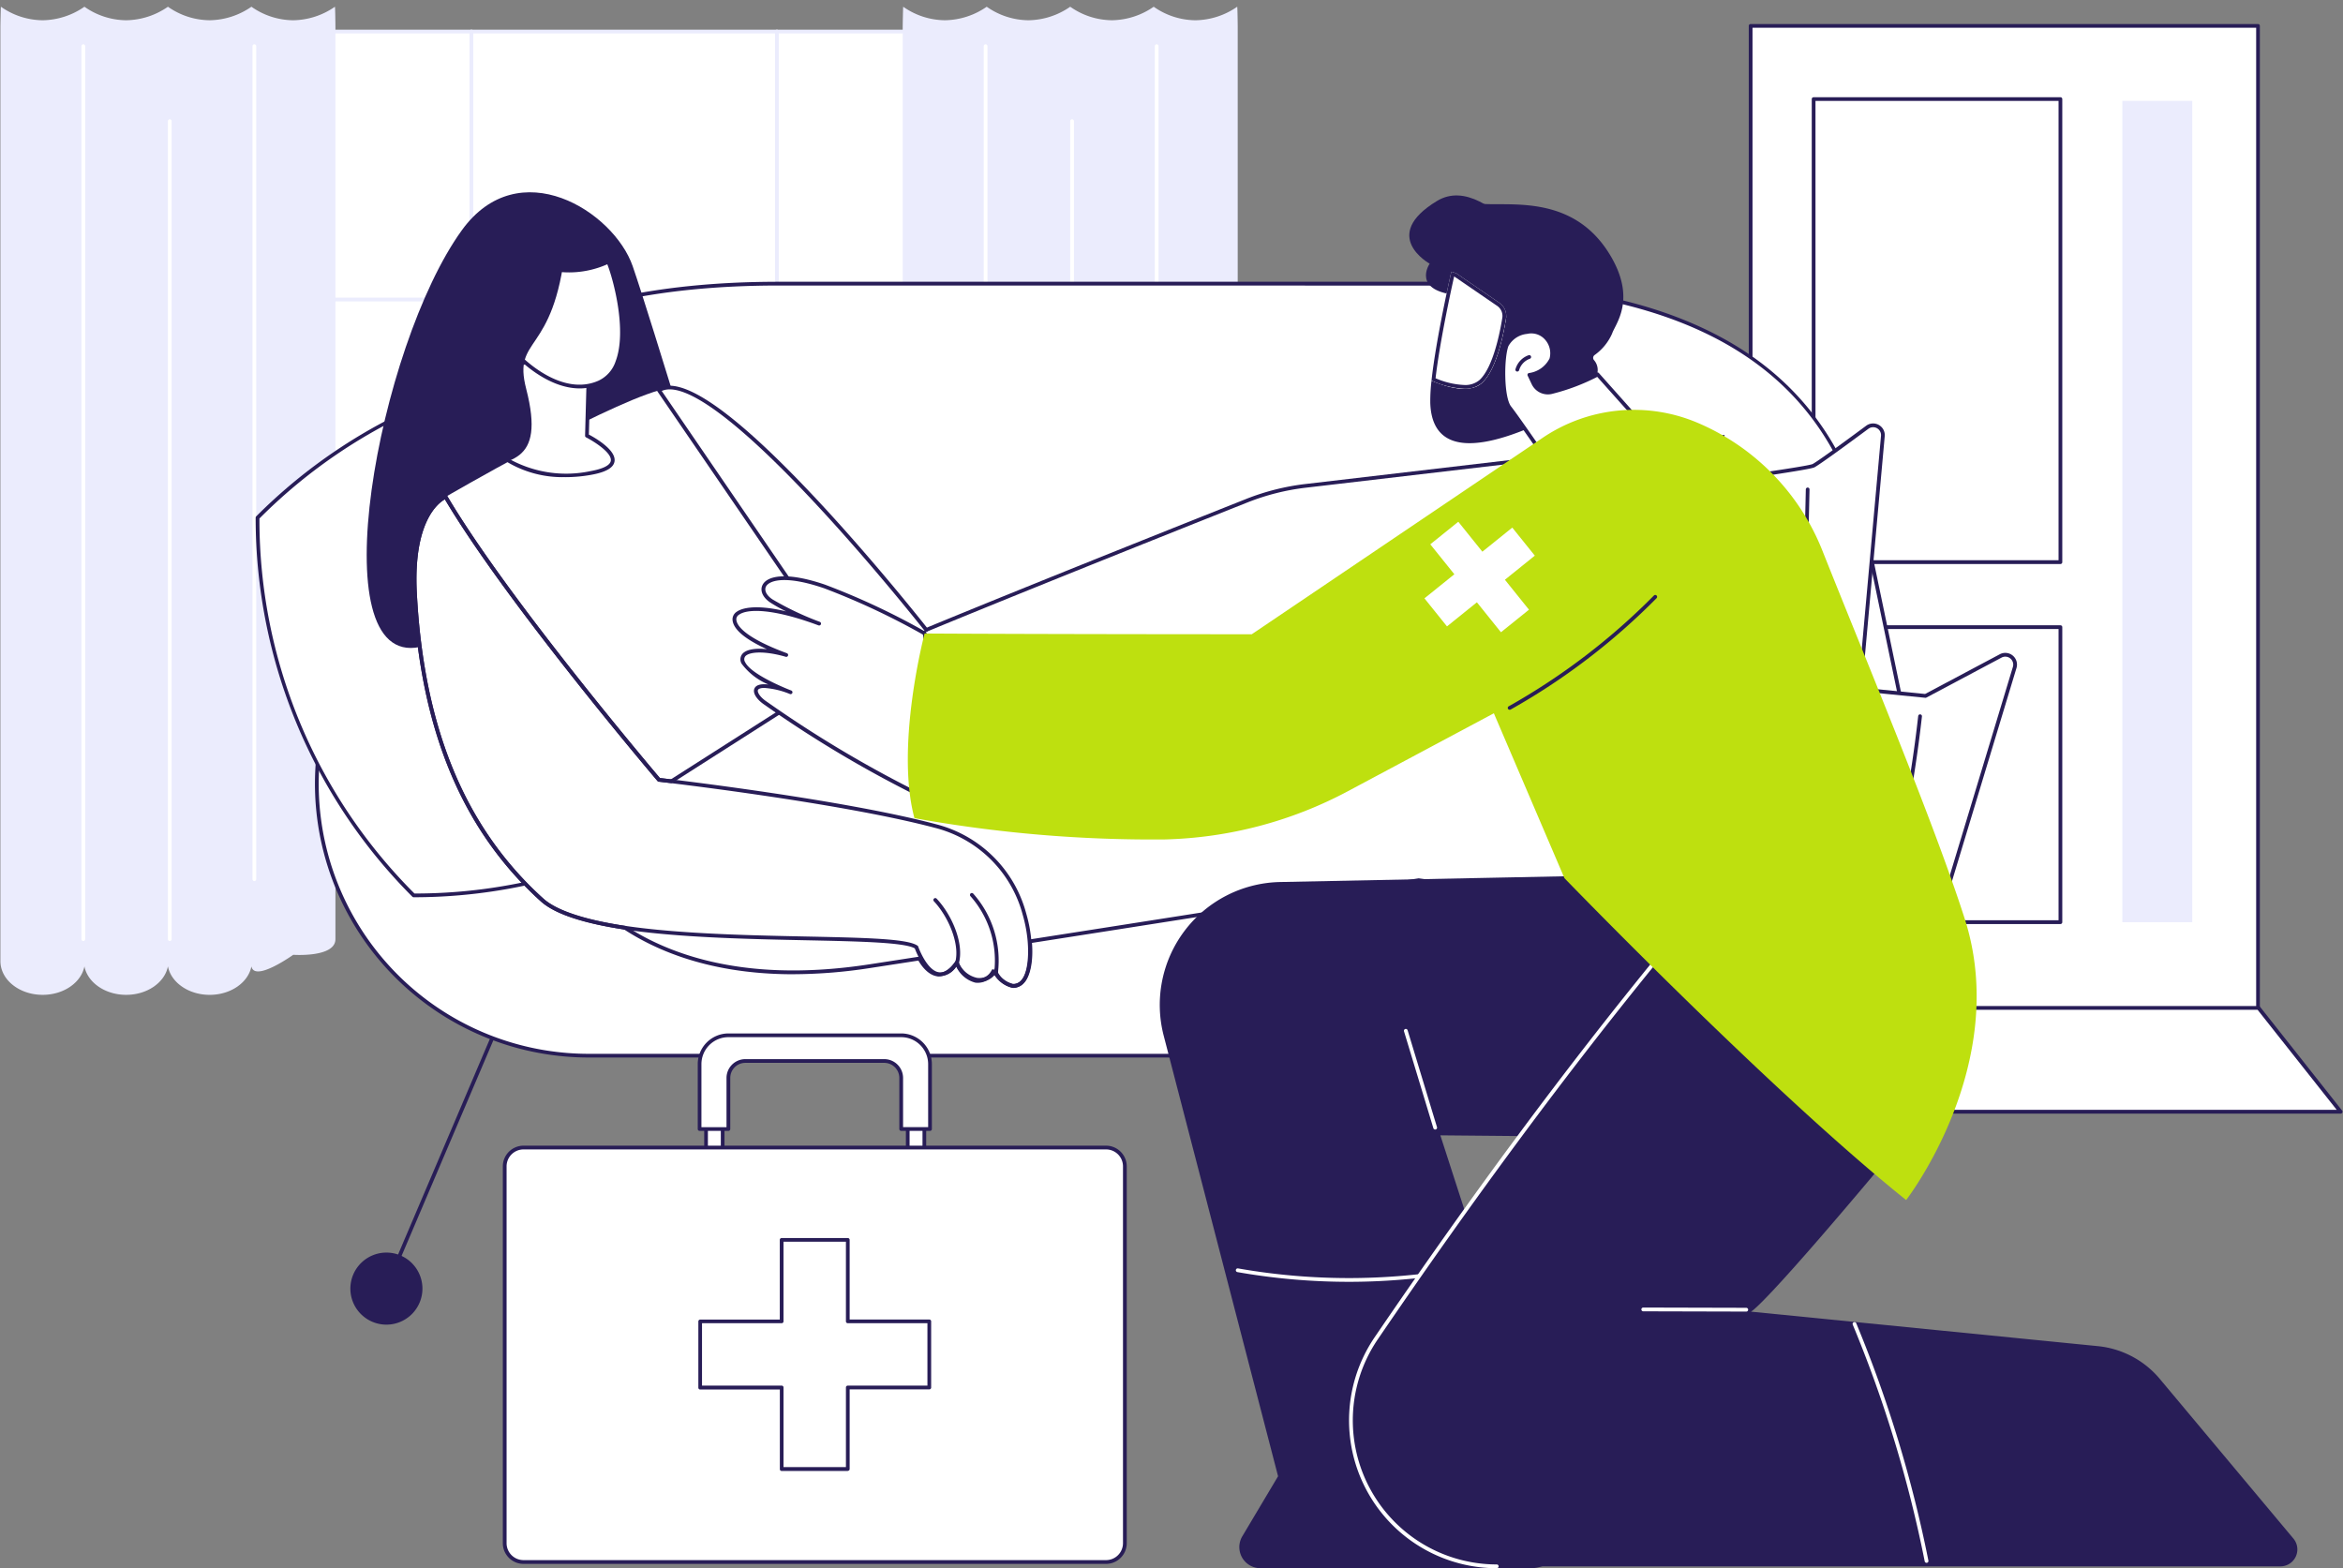 <svg xmlns="http://www.w3.org/2000/svg" xmlns:xlink="http://www.w3.org/1999/xlink" width="254" height="170" viewBox="0 0 254 170">
  <rect x="0" y="0" width="254" height="170" fill="#808080" stroke="none"/>
  <defs>
    <clipPath id="clip-path">
      <rect id="Rectángulo_403880" data-name="Rectángulo 403880" width="254" height="170" transform="translate(0 -0.408)" fill="none"/>
    </clipPath>
  </defs>
  <g id="Grupo_1103852" data-name="Grupo 1103852" transform="translate(0.051 0.774)">
    <path id="Trazado_884333" data-name="Trazado 884333" d="M930.35,118.907V10.176h55.006V119.715Z" transform="translate(-740.621 -8.145)" fill="#fff"/>
    <g id="Grupo_1103851" data-name="Grupo 1103851" transform="translate(-0.051 -0.366)">
      <g id="Grupo_1103850" data-name="Grupo 1103850" clip-path="url(#clip-path)">
        <path id="Trazado_884334" data-name="Trazado 884334" d="M984.56,119.123h0l-55.006-.808a.2.2,0,0,1-.2-.2V9.38a.2.2,0,0,1,.2-.2H984.56a.2.2,0,0,1,.2.2V118.919a.2.2,0,0,1-.2.2m-54.8-1.213,54.6.8V9.584h-54.6Z" transform="translate(-739.774 -6.983)" fill="#281d57"/>
        <rect id="Rectángulo_403874" data-name="Rectángulo 403874" width="26.757" height="50.203" transform="translate(196.609 10.327)" fill="#fff"/>
        <path id="Trazado_884335" data-name="Trazado 884335" d="M989.8,98.67H963.041a.2.2,0,0,1-.2-.2v-50.2a.2.2,0,0,1,.2-.2H989.8a.2.2,0,0,1,.2.2v50.2a.2.2,0,0,1-.2.2m-26.553-.408h26.349V48.468H963.245Z" transform="translate(-766.432 -37.937)" fill="#281d57"/>
        <rect id="Rectángulo_403875" data-name="Rectángulo 403875" width="26.757" height="31.983" transform="translate(196.609 67.576)" fill="#fff"/>
        <path id="Trazado_884336" data-name="Trazado 884336" d="M989.8,361.164H963.041a.2.2,0,0,1-.2-.2V328.976a.2.2,0,0,1,.2-.2H989.8a.2.2,0,0,1,.2.2V360.96a.2.2,0,0,1-.2.2m-26.553-.408h26.349V329.18H963.245Z" transform="translate(-766.432 -261.4)" fill="#281d57"/>
        <path id="Trazado_884337" data-name="Trazado 884337" d="M895.55,532.18l-9.131,11.254h72.925l-8.9-11.254Z" transform="translate(-705.598 -423.325)" fill="#fff"/>
        <path id="Trazado_884338" data-name="Trazado 884338" d="M958.548,542.841H885.622a.2.2,0,0,1-.158-.332l9.131-11.254a.2.2,0,0,1,.159-.076h54.891a.2.2,0,0,1,.16.077l8.9,11.254a.2.2,0,0,1-.16.33m-72.5-.408h72.076l-8.58-10.846h-54.7Z" transform="translate(-704.802 -422.529)" fill="#281d57"/>
        <rect id="Rectángulo_403876" data-name="Rectángulo 403876" width="7.58" height="89.033" transform="translate(230.079 10.526)" fill="#ebecfd"/>
        <rect id="Rectángulo_403877" data-name="Rectángulo 403877" width="94.437" height="85.595" transform="translate(20.949 3.01)" fill="#fff"/>
        <path id="Trazado_884339" data-name="Trazado 884339" d="M196.144,98.181H101.707a.2.2,0,0,1-.2-.2V12.383a.2.2,0,0,1,.2-.2h94.437a.2.2,0,0,1,.2.2V97.978a.2.2,0,0,1-.2.2m-94.233-.408H195.94V12.587H101.911Z" transform="translate(-80.758 -9.373)" fill="#ebecfd"/>
        <path id="Trazado_884340" data-name="Trazado 884340" d="M196.145,155.032H101.708a.2.2,0,1,1,0-.408h94.437a.2.2,0,0,1,0,.408" transform="translate(-80.759 -122.768)" fill="#ebecfd"/>
        <path id="Trazado_884341" data-name="Trazado 884341" d="M196.145,294H101.708a.2.2,0,0,1,0-.408h94.437a.2.2,0,0,1,0,.408" transform="translate(-80.759 -233.398)" fill="#ebecfd"/>
        <path id="Trazado_884342" data-name="Trazado 884342" d="M411.938,98.181a.2.2,0,0,1-.2-.2V12.383a.2.2,0,1,1,.408,0V97.978a.2.2,0,0,1-.2.2" transform="translate(-327.72 -9.373)" fill="#ebecfd"/>
        <path id="Trazado_884343" data-name="Trazado 884343" d="M249.552,98.181a.2.2,0,0,1-.2-.2V12.383a.2.2,0,0,1,.408,0V97.978a.2.2,0,0,1-.2.2" transform="translate(-198.451 -9.373)" fill="#ebecfd"/>
        <path id="Trazado_884344" data-name="Trazado 884344" d="M36.263,0a8.1,8.1,0,0,1-4.527,1.466A7.951,7.951,0,0,1,27.212,0V0h0V0a8.105,8.105,0,0,1-4.525,1.464A7.95,7.95,0,0,1,18.16,0V0h0a8.1,8.1,0,0,1-4.525,1.465A7.952,7.952,0,0,1,9.108,0V0h0V0A8.105,8.105,0,0,1,4.581,1.466,7.949,7.949,0,0,1,.054,0C.033.222,0,2,0,2.188V103.46c0,2.018,2.051,3.654,4.581,3.654,2.288,0,4.184-1.338,4.526-3.086.342,1.748,2.238,3.086,4.526,3.086s4.185-1.338,4.526-3.087c.341,1.749,2.237,3.088,4.526,3.088s4.184-1.338,4.526-3.086c.342,1.748,4.533-1.256,4.533-1.256s4.574.323,4.574-1.694V2.188c0-.191-.019-2-.054-2.188" transform="translate(0.045 0.322)" fill="#ebecfd"/>
        <path id="Trazado_884345" data-name="Trazado 884345" d="M134.176,110.69a.2.2,0,0,1-.2-.2V20.19a.2.2,0,1,1,.408,0v90.3a.2.2,0,0,1-.2.2" transform="translate(-106.605 -15.588)" fill="#fff"/>
        <path id="Trazado_884346" data-name="Trazado 884346" d="M89.211,148.913a.2.2,0,0,1-.2-.2V60.039a.2.2,0,0,1,.408,0v88.67a.2.2,0,0,1-.2.2" transform="translate(-70.81 -47.31)" fill="#fff"/>
        <path id="Trazado_884347" data-name="Trazado 884347" d="M43.246,117.191a.2.2,0,0,1-.2-.2V20.19a.2.2,0,0,1,.408,0v96.8a.2.2,0,0,1-.2.2" transform="translate(-34.219 -15.588)" fill="#fff"/>
        <path id="Trazado_884348" data-name="Trazado 884348" d="M515.893,0a8.1,8.1,0,0,1-4.527,1.466A7.952,7.952,0,0,1,506.841,0V0h0V0a8.105,8.105,0,0,1-4.525,1.464A7.95,7.95,0,0,1,497.79,0V0h0a8.1,8.1,0,0,1-4.525,1.465A7.952,7.952,0,0,1,488.738,0V0h0V0a8.105,8.105,0,0,1-4.525,1.464A7.949,7.949,0,0,1,479.684,0c-.021.222-.054,2-.054,2.188V103.46c0,2.018,2.051,3.654,4.581,3.654,2.288,0,4.184-1.338,4.526-3.086.342,1.748,2.238,3.086,4.526,3.086s4.185-1.338,4.526-3.087c.341,1.749,2.237,3.088,4.526,3.088s4.184-1.338,4.526-3.086c.342,1.748,2.238,3.086,4.526,3.086,2.53,0,4.581-1.636,4.581-3.654V2.188c0-.191-.019-2-.054-2.188" transform="translate(-381.77 0.322)" fill="#ebecfd"/>
        <path id="Trazado_884349" data-name="Trazado 884349" d="M613.807,110.69a.2.2,0,0,1-.2-.2V20.19a.2.2,0,0,1,.408,0v90.3a.2.2,0,0,1-.2.2" transform="translate(-488.42 -15.588)" fill="#fff"/>
        <path id="Trazado_884350" data-name="Trazado 884350" d="M568.841,148.913a.2.2,0,0,1-.2-.2V60.039a.2.2,0,1,1,.408,0v88.67a.2.2,0,0,1-.2.2" transform="translate(-452.625 -47.31)" fill="#fff"/>
        <path id="Trazado_884351" data-name="Trazado 884351" d="M522.877,117.191a.2.2,0,0,1-.2-.2V20.19a.2.2,0,0,1,.408,0v96.8a.2.2,0,0,1-.2.2" transform="translate(-416.034 -15.588)" fill="#fff"/>
        <path id="Trazado_884352" data-name="Trazado 884352" d="M206.177,549.682a.2.2,0,0,1-.08-.016.2.2,0,0,1-.108-.268l13.731-32.255a.2.2,0,0,1,.375.16l-13.731,32.255a.2.2,0,0,1-.188.124" transform="translate(-163.922 -411.256)" fill="#281d57"/>
        <path id="Trazado_884353" data-name="Trazado 884353" d="M186.025,666.136a3.906,3.906,0,1,0,3.906-3.913,3.91,3.91,0,0,0-3.906,3.913" transform="translate(-148.042 -526.847)" fill="#281d57"/>
        <path id="Trazado_884354" data-name="Trazado 884354" d="M311.713,230.9H197.62a29.47,29.47,0,0,1-28.953-34.785l3.608-19.784c4.056-22.242,23.4-29.117,45.969-29.117h72.324c22.127,0,41.221,6.263,45.743,27.962l4.213,20.212A29.471,29.471,0,0,1,311.713,230.9" transform="translate(-133.836 -116.866)" fill="#fff"/>
        <path id="Trazado_884355" data-name="Trazado 884355" d="M310.935,230.3H196.842a29.674,29.674,0,0,1-29.153-35.026l3.608-19.784c3.544-19.432,19.077-29.284,46.169-29.284H289.79c12.417,0,22.089,1.919,29.568,5.868,8.75,4.619,14.259,12.107,16.374,22.257l4.213,20.212a29.676,29.676,0,0,1-29.01,35.758m-93.47-83.687c-26.866,0-42.265,9.74-45.768,28.95l-3.608,19.784A29.266,29.266,0,0,0,196.842,229.9H310.935a29.268,29.268,0,0,0,28.611-35.267l-4.213-20.212c-3.9-18.706-18.8-27.8-45.543-27.8Z" transform="translate(-133.058 -116.07)" fill="#281d57"/>
        <path id="Trazado_884356" data-name="Trazado 884356" d="M409.839,401.134H289.576a.2.2,0,0,1,0-.408H409.839a.2.2,0,1,1,0,.408" transform="translate(-230.313 -318.68)" fill="#281d57"/>
        <path id="Trazado_884357" data-name="Trazado 884357" d="M177.553,188.449A57.721,57.721,0,0,0,136.7,205.392l-.016.015v.041A57.877,57.877,0,0,0,153.6,246.337l.013.013a57.721,57.721,0,0,0,40.852-16.943l.016-.016v-.041a57.877,57.877,0,0,0-16.915-40.888Z" transform="translate(-108.765 -149.695)" fill="#fff"/>
        <path id="Trazado_884358" data-name="Trazado 884358" d="M152.817,245.759a.2.2,0,0,1-.144-.06,58.08,58.08,0,0,1-16.988-41.046v-.041a.2.2,0,0,1,.059-.143l.015-.016a57.924,57.924,0,0,1,41-17,.2.2,0,0,1,.144.06l.013.013a58.08,58.08,0,0,1,16.974,41.032v.041a.2.2,0,0,1-.059.143l-.015.015a57.925,57.925,0,0,1-41,17M136.093,204.7A57.294,57.294,0,0,0,152.9,245.351a57.132,57.132,0,0,0,40.579-16.839,57.294,57.294,0,0,0-16.809-40.654A57.132,57.132,0,0,0,136.093,204.7" transform="translate(-107.969 -148.9)" fill="#281d57"/>
        <path id="Trazado_884359" data-name="Trazado 884359" d="M808.817,231.354s30.648-3.969,31.6-4.485c.626-.338,3.746-2.626,5.825-4.164a1.061,1.061,0,0,1,1.687.951l-2.671,29.611-33.8-2.535Z" transform="translate(-643.822 -176.798)" fill="#fff"/>
        <path id="Trazado_884360" data-name="Trazado 884360" d="M844.467,252.675h-.015l-33.8-2.535a.2.2,0,0,1-.187-.176l-2.642-19.378a.2.2,0,0,1,.176-.23c12.266-1.589,30.787-4.088,31.534-4.463.465-.251,2.525-1.724,5.8-4.148a1.265,1.265,0,0,1,2.012,1.133l-2.671,29.61a.2.2,0,0,1-.2.186m-33.624-2.93,33.439,2.507,2.653-29.41a.857.857,0,0,0-1.363-.769c-2.327,1.723-5.231,3.846-5.849,4.179-.944.509-27.5,3.967-31.471,4.481Z" transform="translate(-643.026 -176.001)" fill="#281d57"/>
        <path id="Trazado_884361" data-name="Trazado 884361" d="M957.372,278.416h0a.2.2,0,0,1-.2-.208l.512-22.428a.2.2,0,0,1,.2-.2h0a.2.2,0,0,1,.2.209l-.512,22.428a.2.2,0,0,1-.2.2" transform="translate(-761.918 -203.135)" fill="#281d57"/>
        <path id="Trazado_884362" data-name="Trazado 884362" d="M887.64,372.592l22.878,2.967a4.15,4.15,0,0,0,4.506-2.916l8.12-26.834a1.065,1.065,0,0,0-1.517-1.25l-8.153,4.335L885.34,346.1Z" transform="translate(-704.739 -273.866)" fill="#fff"/>
        <path id="Trazado_884363" data-name="Trazado 884363" d="M910.265,375a4.444,4.444,0,0,1-.569-.037L886.818,372a.2.2,0,0,1-.177-.184l-2.3-26.493a.2.2,0,0,1,.06-.163.21.21,0,0,1,.164-.058l28.073,2.788,8.1-4.306a1.269,1.269,0,0,1,1.809,1.489l-8.12,26.834a4.34,4.34,0,0,1-4.159,3.1m-23.232-3.388,22.715,2.946a3.932,3.932,0,0,0,4.285-2.773l8.12-26.835a.861.861,0,0,0-1.227-1.011l-8.152,4.335a.2.2,0,0,1-.116.023l-27.89-2.77Z" transform="translate(-703.943 -273.069)" fill="#281d57"/>
        <path id="Trazado_884364" data-name="Trazado 884364" d="M997.107,399.644a.213.213,0,0,1-.057-.008.2.2,0,0,1-.139-.253,138.513,138.513,0,0,0,4.587-23.06.2.2,0,0,1,.406.045,138.966,138.966,0,0,1-4.6,23.128.2.2,0,0,1-.2.147" transform="translate(-793.55 -299.11)" fill="#281d57"/>
        <path id="Trazado_884365" data-name="Trazado 884365" d="M323.947,253.43l-32.283,19.161s6.691,17.8,34.73,13.5c17.031-2.61,59.543-9.325,59.543-9.325l31.363,4.3,1.576-52.345-45.2,5.295a25.245,25.245,0,0,0-6.389,1.614c-10.4,4.134-43.46,17.313-43.339,17.8" transform="translate(-232.137 -181.756)" fill="#fff"/>
        <path id="Trazado_884366" data-name="Trazado 884366" d="M317.156,286.062c-9.7,0-15.97-2.991-19.743-5.842a21.491,21.491,0,0,1-6.918-8.455l-.06-.16.147-.087,32.254-19.144c.257-.244,1.317-.749,5.312-2.433,2.943-1.241,7.138-2.966,12.468-5.127,9.443-3.829,20.1-8.076,25.617-10.268a25.479,25.479,0,0,1,6.441-1.627l45.436-5.322-.007.236L416.518,280.4l-.225-.031-31.333-4.295c-1.337.211-42.865,6.768-59.514,9.32a54.712,54.712,0,0,1-8.29.664m-26.215-14.284a21.53,21.53,0,0,0,6.738,8.131c4.692,3.538,13.306,7.293,27.706,5.086,16.836-2.581,59.116-9.257,59.542-9.325l.03,0,.03,0,31.138,4.268,1.562-51.882-44.966,5.267a25.067,25.067,0,0,0-6.337,1.6c-20.032,7.96-41.663,16.691-43.188,17.673l.008.032-.131.078Z" transform="translate(-231.158 -180.858)" fill="#281d57"/>
        <path id="Trazado_884367" data-name="Trazado 884367" d="M476.1,339.995a.2.2,0,0,1-.034-.4l52.683-9.067a20.758,20.758,0,0,1,5.477-.208l29.146,2.76a.2.2,0,0,1,.184.222.2.2,0,0,1-.222.184l-29.145-2.76a20.349,20.349,0,0,0-5.369.2l-52.683,9.067a.2.2,0,0,1-.035,0" transform="translate(-378.801 -262.555)" fill="#281d57"/>
        <path id="Trazado_884368" data-name="Trazado 884368" d="M200.466,147.914,233.01,137.2s-7.412-24.621-9.463-30.559-12.336-12.463-18.532-3.89c-9.063,12.542-15.485,47.441-4.549,45.165" transform="translate(-154.956 -78.188)" fill="#281d57"/>
        <path id="Trazado_884369" data-name="Trazado 884369" d="M245.446,256.346l-8.792-40.91s16.522-9.623,23.129-11.554c0,0,17.831,23.768,21.379,29.464l-7.7,4.961-14.55,9.37Z" transform="translate(-188.346 -161.98)" fill="#fff"/>
        <path id="Trazado_884370" data-name="Trazado 884370" d="M379.048,228.682s-23.219-29.543-28.981-25.97l20.6,30.1Z" transform="translate(-278.63 -160.81)" fill="#fff"/>
        <path id="Trazado_884371" data-name="Trazado 884371" d="M341.553,246.383a.2.2,0,0,1-.11-.376l21.993-14.031-20.478-29.927a.2.2,0,0,1,.061-.288c2.485-1.541,8.173,2.389,16.908,11.679,6.456,6.866,12.283,14.264,12.341,14.338a.2.2,0,1,1-.321.252c-.058-.074-5.875-7.46-12.319-14.313-8.235-8.757-13.824-12.794-16.2-11.711l20.468,29.913a.2.2,0,0,1-.059.287l-22.171,14.145a.2.2,0,0,1-.11.032" transform="translate(-271.69 -160.032)" fill="#281d57"/>
        <path id="Trazado_884372" data-name="Trazado 884372" d="M270.109,187.84l-.549,10.48s3.408,2.4,9.017,1.4-.4-4.042-.4-4.042l.224-8.279Z" transform="translate(-214.541 -148.861)" fill="#fff"/>
        <path id="Trazado_884373" data-name="Trazado 884373" d="M275.061,199.377a11.706,11.706,0,0,1-6.415-1.686.2.2,0,0,1-.086-.177l.549-10.48a.2.2,0,0,1,.193-.193l8.286-.438a.209.209,0,0,1,.153.058.205.205,0,0,1,.062.152l-.22,8.151c.614.324,2.966,1.654,2.783,2.9-.1.7-.937,1.182-2.55,1.469a15.694,15.694,0,0,1-2.755.249m-6.087-1.96a12.718,12.718,0,0,0,8.771,1.309c1.378-.246,2.145-.635,2.218-1.127.132-.894-1.942-2.16-2.679-2.532a.2.2,0,0,1-.112-.188l.218-8.058-7.883.417Z" transform="translate(-213.745 -148.065)" fill="#281d57"/>
        <path id="Trazado_884374" data-name="Trazado 884374" d="M271.173,145.778s4.423,4.723,8.725,2.8,1.8-11.227.96-13.081a9.794,9.794,0,0,1-8.287.114c-2.24-.94-3.638,4.723-1.4,10.167" transform="translate(-214.921 -107.542)" fill="#fff"/>
        <path id="Trazado_884375" data-name="Trazado 884375" d="M276.975,148.443c-3.565,0-6.687-3.28-6.724-3.32a.2.2,0,0,1-.04-.062c-1.723-4.188-1.34-8.679.082-10.091a1.384,1.384,0,0,1,1.584-.342,9.682,9.682,0,0,0,8.106-.1.2.2,0,0,1,.288.093c.6,1.323,2.359,7.444.994,11.032a3.929,3.929,0,0,1-2.057,2.319,5.418,5.418,0,0,1-2.233.473m-6.4-3.573c.361.371,4.513,4.5,8.468,2.728a3.537,3.537,0,0,0,1.842-2.092c1.262-3.316-.257-8.908-.9-10.522a10.224,10.224,0,0,1-8.263.02.975.975,0,0,0-1.139.256c-1.326,1.317-1.652,5.582-.007,9.61" transform="translate(-214.148 -106.747)" fill="#281d57"/>
        <path id="Trazado_884376" data-name="Trazado 884376" d="M256.578,119.226s1.778-2.123,1.415,1.226c-1.286,11.866-5.753,9.563-4.262,15.347,2.163,8.392-2.023,7.721-6.192,8.985,0,0-3.314-22.487,9.04-25.558" transform="translate(-196.689 -94.061)" fill="#281d57"/>
        <path id="Trazado_884377" data-name="Trazado 884377" d="M276.649,296.221c-10.537-2.8-30-5.017-30-5.017s-16.321-19.147-23.129-30.668c0,0-3.794,1.321-3.325,10.407.832,16.121,6.072,26.33,13.787,33.289,6.408,5.779,37.8,3.144,40.576,5.119,0,0,1.844,5.279,4.38,1.679.344,1.188,2.341,3.244,3.941.942l.159.05c.824,1.227,2.07,2.1,3.057,1.027,1.828-1.987,1.092-14.032-9.444-16.828" transform="translate(-175.211 -207.08)" fill="#fff"/>
        <path id="Trazado_884378" data-name="Trazado 884378" d="M284.3,312.772c-.037,0-.075,0-.113,0a3.1,3.1,0,0,1-2.053-1.5,2.021,2.021,0,0,1-1.984.958,3.149,3.149,0,0,1-2.073-1.75,2.159,2.159,0,0,1-1.929,1.031c-1.462-.2-2.4-2.556-2.562-2.993-1.087-.661-6.089-.765-11.866-.886-10.37-.216-24.573-.512-28.678-4.215-8.559-7.72-13.091-18.655-13.854-33.43-.471-9.134,3.3-10.554,3.462-10.61l.158-.055.085.144c6.531,11.053,22.034,29.375,23.057,30.579,1.377.16,19.861,2.335,29.95,5.013a13.6,13.6,0,0,1,9.764,9.67c.992,3.4.658,6.537-.221,7.494a1.527,1.527,0,0,1-1.142.551M282,310.766l.37.117.04.059a2.849,2.849,0,0,0,1.814,1.418,1.121,1.121,0,0,0,.923-.416c.808-.878,1.053-3.942.13-7.1a13.208,13.208,0,0,0-9.477-9.39c-10.4-2.761-29.777-4.989-29.971-5.011l-.08-.009-.052-.061c-.163-.19-16.259-19.114-23.055-30.536-.678.372-3.441,2.373-3.041,10.132.757,14.662,5.245,25.5,13.72,33.148,3.992,3.6,18.107,3.895,28.414,4.109,6.426.134,11.069.231,12.144.994l.053.038.021.061c.009.026.925,2.6,2.258,2.789.573.079,1.164-.31,1.762-1.16l.245-.347.118.408a2.8,2.8,0,0,0,1.886,1.819,1.728,1.728,0,0,0,1.691-.937Z" transform="translate(-174.414 -206.114)" fill="#281d57"/>
        <path id="Trazado_884379" data-name="Trazado 884379" d="M498.053,501.641q-.052,0-.1,0a2.949,2.949,0,0,1-1.911-1.438,2.149,2.149,0,0,1-2,.749,3.25,3.25,0,0,1-2.18-1.636,2.356,2.356,0,0,1-1.921,1.081c-1.145-.06-1.935-1.259-2.222-1.772a.2.2,0,0,1,.356-.2c.2.354.918,1.513,1.887,1.564.6.03,1.2-.373,1.786-1.2a.2.2,0,0,1,.363.061,2.766,2.766,0,0,0,2,1.7,1.893,1.893,0,0,0,1.911-.972.2.2,0,0,1,.371.13l-.017.258a2.524,2.524,0,0,0,1.61,1.269,1.158,1.158,0,0,0,.939-.447c.47-.511.907-1.837.726-4.024a.2.2,0,0,1,.186-.22.2.2,0,0,1,.22.186c.162,1.94-.157,3.6-.831,4.334a1.576,1.576,0,0,1-1.166.581" transform="translate(-388.186 -394.953)" fill="#281d57"/>
        <path id="Trazado_884380" data-name="Trazado 884380" d="M242.156,306.648l-.031,0c-3.126-.48-7.239-1.4-9.078-3.059-8.559-7.72-13.091-18.655-13.854-33.43-.471-9.134,3.3-10.554,3.462-10.61a.2.2,0,0,1,.243.089c6.531,11.053,22.034,29.374,23.057,30.579.169.02.6.07,1.244.148a.2.2,0,1,1-.049.405c-.844-.1-1.321-.157-1.322-.157a.2.2,0,0,1-.132-.07c-.163-.191-16.259-19.114-23.055-30.537-.678.372-3.441,2.373-3.041,10.133.757,14.662,5.245,25.5,13.72,33.148,1.4,1.259,4.462,2.282,8.866,2.958a.2.2,0,0,1-.031.405" transform="translate(-174.414 -206.284)" fill="#281d57"/>
        <path id="Trazado_884381" data-name="Trazado 884381" d="M498.5,481.071a.2.2,0,0,1-.2-.26c.574-2-.746-5.021-2.3-6.67a.2.2,0,1,1,.3-.28c1.664,1.769,3.014,4.895,2.393,7.062a.2.2,0,0,1-.2.148" transform="translate(-394.759 -376.849)" fill="#281d57"/>
        <path id="Trazado_884382" data-name="Trazado 884382" d="M518.209,479.966h-.016a.2.2,0,0,1-.188-.219,10.532,10.532,0,0,0-2.569-8.314.2.2,0,0,1,.305-.271,10.914,10.914,0,0,1,2.67,8.616.2.2,0,0,1-.2.189" transform="translate(-410.233 -374.696)" fill="#281d57"/>
        <path id="Trazado_884383" data-name="Trazado 884383" d="M673.315,461.977l-43.279.875a13.115,13.115,0,0,0-12.346,16.412L630.1,527.093l-3.919,6.58a2.086,2.086,0,0,0,1.79,3.155H657.22a3.763,3.763,0,0,0,3.489-5.164L647.2,489.9l32.985.3Z" transform="translate(-491.333 -367.44)" fill="#281d57"/>
        <path id="Trazado_884384" data-name="Trazado 884384" d="M656.429,536.235H627.184a2.29,2.29,0,0,1-1.965-3.463l3.876-6.507L616.7,478.519a13.318,13.318,0,0,1,12.538-16.668l43.28-.875a.207.207,0,0,1,.2.156l6.869,28.225a.2.2,0,0,1-.038.175.2.2,0,0,1-.161.077l-32.7-.3,13.423,41.5a3.966,3.966,0,0,1-3.683,5.431m15.935-74.848-43.116.872A12.911,12.911,0,0,0,617.1,478.417l12.415,47.828a.2.2,0,0,1-.022.156l-3.92,6.58a1.882,1.882,0,0,0,1.615,2.846h29.245a3.5,3.5,0,0,0,2.943-1.563,3.558,3.558,0,0,0,.356-3.321l-13.514-41.779a.2.2,0,0,1,.194-.267h0l32.723.3Z" transform="translate(-490.542 -366.643)" fill="#281d57"/>
        <path id="Trazado_884385" data-name="Trazado 884385" d="M668.942,671.147a69.782,69.782,0,0,1-12.067-1.055.2.2,0,1,1,.071-.4,69.133,69.133,0,0,0,25.255-.235.2.2,0,0,1,.078.4,69.7,69.7,0,0,1-13.337,1.291" transform="translate(-522.733 -532.601)" fill="#fff"/>
        <path id="Trazado_884386" data-name="Trazado 884386" d="M749.477,554.25a.2.2,0,0,1-.2-.145l-3.183-10.5a.2.2,0,0,1,.391-.118l3.183,10.5a.2.2,0,0,1-.136.254.208.208,0,0,1-.059.009" transform="translate(-593.888 -432.212)" fill="#fff"/>
        <path id="Trazado_884387" data-name="Trazado 884387" d="M775.625,439.595c.071.424,18.741,13.068,2.585,32.485S761.141,491.4,761.141,491.4l37.62,3.74a10.054,10.054,0,0,1,6.714,3.552L819.96,516a1.835,1.835,0,0,1-1.4,3.013H733.594a15.82,15.82,0,0,1-13.062-24.726,555.871,555.871,0,0,1,39.384-51.718Z" transform="translate(-571.336 -349.622)" fill="#281d57"/>
        <path id="Trazado_884388" data-name="Trazado 884388" d="M732.745,570.419a16.024,16.024,0,0,1-13.23-25.045c10.582-15.529,20.616-29.065,30.675-41.382a.2.2,0,0,1,.316.258c-10.051,12.307-20.078,25.834-30.654,41.353a15.616,15.616,0,0,0,12.893,24.407.2.2,0,1,1,0,.408" transform="translate(-570.487 -400.827)" fill="#fff"/>
        <path id="Trazado_884389" data-name="Trazado 884389" d="M883.656,691.881h0l-11.165-.029a.2.2,0,0,1,0-.408h0l11.165.029a.2.2,0,0,1,0,.408" transform="translate(-694.348 -550.109)" fill="#fff"/>
        <path id="Trazado_884390" data-name="Trazado 884390" d="M992.592,725.262a.2.2,0,0,1-.2-.164,136.507,136.507,0,0,0-7.8-25.652.2.2,0,0,1,.377-.156,136.943,136.943,0,0,1,7.822,25.729.2.2,0,0,1-.16.24.194.194,0,0,1-.04,0" transform="translate(-783.738 -556.254)" fill="#fff"/>
        <path id="Trazado_884391" data-name="Trazado 884391" d="M765.588,110.924S757.8,97.342,751.926,100.9c-6.266,3.792-.8,6.8-.8,6.8s-2.1,3.053,3.306,3.438c1.156.082,5.348,2.775,6.477,2.783,4.141.028,4.677-3,4.677-3" transform="translate(-596.139 -79.526)" fill="#281d57"/>
        <path id="Trazado_884392" data-name="Trazado 884392" d="M760.061,155.61a18.97,18.97,0,0,1,.135-2.346c1.676.712,4.181,1.447,5.492.221,2.082-1.947,2.735-8.059,2.735-8.059l-5.568-3.815,10.288,3.208s6.812,9.593-1.864,13.363-11.129,1.254-11.219-2.572" transform="translate(-605.008 -112.409)" fill="#281d57"/>
        <path id="Trazado_884393" data-name="Trazado 884393" d="M766.225,152.867c-1.311,1.226-3.816.491-5.492-.221.494-4.6,2.152-11.811,2.152-11.811l.508.158,4.688,3.212a1.722,1.722,0,0,1,.729,1.691c-.294,1.848-1.052,5.537-2.584,6.97" transform="translate(-605.545 -111.791)" fill="#fff"/>
        <path id="Trazado_884394" data-name="Trazado 884394" d="M763.185,141.356l.027.008,4.638,3.178a1.321,1.321,0,0,1,.556,1.291c-.249,1.566-.987,5.358-2.46,6.736a2.374,2.374,0,0,1-1.676.547,8.732,8.732,0,0,1-3.1-.73c.447-3.879,1.661-9.454,2.013-11.031m-.3-.521s-1.658,7.207-2.152,11.811a9.711,9.711,0,0,0,3.538.878,2.773,2.773,0,0,0,1.955-.657c1.533-1.433,2.291-5.122,2.585-6.97a1.723,1.723,0,0,0-.729-1.691l-4.688-3.212Z" transform="translate(-605.544 -111.791)" fill="#281d57"/>
        <path id="Trazado_884395" data-name="Trazado 884395" d="M795.03,120.39a.374.374,0,0,0-.031.558,1.622,1.622,0,0,1,.211,1.77,3.59,3.59,0,0,1-2.016,1.525,11.337,11.337,0,0,1-3.192.73,3,3,0,0,1-3.746-2.705,18.526,18.526,0,0,1-.623-5.93,3.441,3.441,0,0,1,.841-2.405c.745-.684-5.7-10.481-4.751-10.139,2.5.9,10.64-1.693,15.083,5.878,2.776,4.731.482,7.346.14,8.37a5.633,5.633,0,0,1-1.917,2.347" transform="translate(-622.178 -82.298)" fill="#281d57"/>
        <path id="Trazado_884396" data-name="Trazado 884396" d="M813.372,184.138c-1.222,1.242-3.934,3.05-9.121,2.536a1.49,1.49,0,0,1-1.078-.641c-.858-1.247-2.907-4.211-3.585-5.075-.866-1.1-.82-5.387-.319-6.73s3.25-2.168,4.323-.759.941,3.221-1.859,3.944l.43.911a1.745,1.745,0,0,0,2.071.93c1.663-.49,4.253-1.319,4.884-1.9l4.3,4.824a1.433,1.433,0,0,1-.051,1.96" transform="translate(-635.936 -137.186)" fill="#fff"/>
        <path id="Trazado_884397" data-name="Trazado 884397" d="M802.045,184.935a.2.2,0,0,1-.168-.088c-.951-1.378-2.637-3.8-3.231-4.561-.948-1.209-.838-5.618-.349-6.927a2.967,2.967,0,0,1,2.357-1.588,2.366,2.366,0,0,1,2.32.778,2.587,2.587,0,0,1,.553,2.421,3.068,3.068,0,0,1-2.286,1.779l.327.691a1.534,1.534,0,0,0,1.829.821,18.038,18.038,0,0,0,4.8-1.855.2.2,0,0,1,.29.014l4.3,4.824a.2.2,0,1,1-.3.271l-4.177-4.681a22.577,22.577,0,0,1-4.8,1.818,1.94,1.94,0,0,1-2.313-1.038l-.431-.91a.2.2,0,0,1,.134-.285,2.926,2.926,0,0,0,2.24-1.583,2.2,2.2,0,0,0-.492-2.041,1.976,1.976,0,0,0-1.936-.621,2.593,2.593,0,0,0-2.034,1.328c-.489,1.312-.5,5.522.288,6.533.571.728,2.08,2.893,3.246,4.581a.2.2,0,0,1-.168.32" transform="translate(-635.155 -136.387)" fill="#281d57"/>
        <path id="Trazado_884398" data-name="Trazado 884398" d="M805.535,186.967a.216.216,0,0,1-.054-.007.2.2,0,0,1-.143-.251,2.24,2.24,0,0,1,1.424-1.513.2.2,0,0,1,.131.386,1.852,1.852,0,0,0-1.161,1.234.2.2,0,0,1-.2.15" transform="translate(-641.047 -147.097)" fill="#281d57"/>
        <path id="Trazado_884399" data-name="Trazado 884399" d="M399.32,308.725a32.817,32.817,0,0,1-5.164-2.452c-1.994-1.316-.771-3.807,5.757-1.577a80.3,80.3,0,0,1,10.853,5.092c.07.575.135,1.151.189,1.728a85.918,85.918,0,0,1-.095,15.723c-.011.117-.023.235-.034.352a130.673,130.673,0,0,1-17.362-10.28c-1.508-1.035-1.806-2.788,2.758-1.143,0,0-4.38-1.658-5.109-3.179-.634-1.323,1.529-1.764,4.636-.865-2.042-.75-5.528-2.259-5.612-3.844-.059-1.118,2.557-2.02,9.181.446" transform="translate(-310.529 -241.524)" fill="#fff"/>
        <path id="Trazado_884400" data-name="Trazado 884400" d="M410.031,326.981a.206.206,0,0,1-.087-.02,126.5,126.5,0,0,1-17.174-10.146l-.216-.15c-.706-.485-1.294-1.217-1.016-1.76.185-.36.693-.491,1.5-.4a6.936,6.936,0,0,1-2.9-2.245.924.924,0,0,1,.072-1.069c.4-.477,1.372-.649,2.655-.517-1.937-.883-3.659-2-3.722-3.2a.987.987,0,0,1,.448-.849c.374-.275,1.717-.922,5.366-.045a16.359,16.359,0,0,1-1.706-.952c-.822-.543-1.158-1.291-.856-1.907.478-.974,2.513-1.495,6.792-.034a77.244,77.244,0,0,1,10.884,5.105.2.2,0,0,1,.105.154c.077.626.139,1.193.19,1.733a85.609,85.609,0,0,1-.094,15.76l-.034.352a.2.2,0,0,1-.2.185m-17.453-12.1c-.541,0-.658.173-.676.208-.115.225.19.762.883,1.238l.218.151a126.9,126.9,0,0,0,16.854,9.988l.006-.061a85.239,85.239,0,0,0,.095-15.686c-.048-.507-.106-1.037-.176-1.618a77.53,77.53,0,0,0-10.729-5.028c-4.311-1.473-5.985-.8-6.294-.172-.206.42.074.964.715,1.386a32.293,32.293,0,0,0,5.126,2.432.2.2,0,0,1-.145.381c-4.983-1.856-7.723-1.809-8.625-1.147a.579.579,0,0,0-.282.5c.056,1.07,2.053,2.406,5.478,3.664a.2.2,0,0,1-.127.387c-2.333-.674-3.969-.534-4.381-.048a.545.545,0,0,0-.015.629c.686,1.431,4.954,3.06,5,3.076a.2.2,0,0,1-.141.383,8.89,8.89,0,0,0-2.781-.663" transform="translate(-309.733 -240.711)" fill="#281d57"/>
        <path id="Trazado_884401" data-name="Trazado 884401" d="M590.6,299.934s11.406-14.7,6.352-30.489c-3.367-10.516-10.813-28.3-15.437-39.923a25.121,25.121,0,0,0-13.511-13.838,17.664,17.664,0,0,0-16.8,1.617l-31.543,21.3s-21.7,0-35.469-.081c0,0-3.207,12.161-1.1,20.019a145.266,145.266,0,0,0,27.121,2.305,44.482,44.482,0,0,0,19.9-5.245l15.792-8.431,7.653,17.875s22.323,23.1,37.043,34.893" transform="translate(-383.959 -170.254)" fill="#bee00f"/>
        <path id="Trazado_884402" data-name="Trazado 884402" d="M768.308,283.292l-2.609-3.246,3.242-2.612-2.443-3.04-3.242,2.612-2.609-3.246-3.037,2.446,2.609,3.246-3.242,2.612,2.443,3.04,3.242-2.612,2.609,3.246Z" transform="translate(-602.555 -217.608)" fill="#fff"/>
        <path id="Trazado_884403" data-name="Trazado 884403" d="M801.537,325.112a.2.2,0,0,1-.1-.382,71.259,71.259,0,0,0,15.723-12,.2.2,0,1,1,.29.287,71.652,71.652,0,0,1-15.813,12.07.2.2,0,0,1-.1.026" transform="translate(-637.864 -248.581)" fill="#281d57"/>
        <rect id="Rectángulo_403878" data-name="Rectángulo 403878" width="1.803" height="2.767" transform="translate(76.539 121.655)" fill="#fff"/>
        <path id="Trazado_884404" data-name="Trazado 884404" d="M376.089,597.122h-1.8a.2.2,0,0,1-.2-.2v-2.767a.2.2,0,0,1,.2-.2h1.8a.2.2,0,0,1,.2.2v2.767a.2.2,0,0,1-.2.2m-1.6-.408h1.4v-2.359h-1.4Z" transform="translate(-297.747 -472.496)" fill="#281d57"/>
        <rect id="Rectángulo_403879" data-name="Rectángulo 403879" width="1.803" height="2.767" transform="translate(98.403 121.655)" fill="#fff"/>
        <path id="Trazado_884405" data-name="Trazado 884405" d="M483.3,597.122h-1.8a.2.2,0,0,1-.2-.2v-2.767a.2.2,0,0,1,.2-.2h1.8a.2.2,0,0,1,.2.2v2.767a.2.2,0,0,1-.2.2m-1.6-.408h1.4v-2.359h-1.4Z" transform="translate(-383.094 -472.496)" fill="#281d57"/>
        <path id="Trazado_884406" data-name="Trazado 884406" d="M374.767,556.895v-5.541a1.843,1.843,0,0,1,1.838-1.837h15.056a1.843,1.843,0,0,1,1.838,1.837v5.541h3.127v-7.034a3.135,3.135,0,0,0-3.127-3.125H374.767a3.135,3.135,0,0,0-3.126,3.125v7.034Z" transform="translate(-295.804 -434.913)" fill="#fff"/>
        <path id="Trazado_884407" data-name="Trazado 884407" d="M395.829,556.3H392.7a.2.2,0,0,1-.2-.2v-5.541a1.635,1.635,0,0,0-1.634-1.633H375.808a1.635,1.635,0,0,0-1.634,1.633V556.1a.2.2,0,0,1-.2.2h-3.126a.2.2,0,0,1-.2-.2v-7.033a3.334,3.334,0,0,1,3.33-3.33H392.7a3.334,3.334,0,0,1,3.33,3.33V556.1a.2.2,0,0,1-.2.2m-2.922-.408h2.718v-6.829a2.925,2.925,0,0,0-2.922-2.922H373.97a2.925,2.925,0,0,0-2.922,2.922V555.9h2.719v-5.337a2.044,2.044,0,0,1,2.042-2.041h15.057a2.044,2.044,0,0,1,2.042,2.041Z" transform="translate(-295.007 -434.117)" fill="#281d57"/>
        <path id="Trazado_884408" data-name="Trazado 884408" d="M333.256,651.329H270.1a2.046,2.046,0,0,1-2.04-2.04V608.439a2.045,2.045,0,0,1,2.04-2.039h63.152a2.046,2.046,0,0,1,2.04,2.039v40.849a2.046,2.046,0,0,1-2.04,2.04" transform="translate(-213.35 -482.409)" fill="#fff"/>
        <path id="Trazado_884409" data-name="Trazado 884409" d="M332.46,650.735H269.307a2.246,2.246,0,0,1-2.243-2.243v-40.85a2.246,2.246,0,0,1,2.243-2.243H332.46a2.246,2.246,0,0,1,2.243,2.243v40.85a2.246,2.246,0,0,1-2.243,2.243m-63.153-44.929a1.837,1.837,0,0,0-1.835,1.835v40.85a1.837,1.837,0,0,0,1.835,1.835H332.46a1.837,1.837,0,0,0,1.835-1.835v-40.85a1.837,1.837,0,0,0-1.835-1.835Z" transform="translate(-212.554 -481.612)" fill="#281d57"/>
        <path id="Trazado_884410" data-name="Trazado 884410" d="M396.817,664.336h-8.839V655.5H380.8v8.836h-8.839v7.172H380.8v8.836h7.174v-8.836h8.839Z" transform="translate(-296.061 -521.495)" fill="#fff"/>
        <path id="Trazado_884411" data-name="Trazado 884411" d="M387.181,679.751h-7.174a.2.2,0,0,1-.2-.2v-8.632h-8.635a.2.2,0,0,1-.2-.2V663.54a.2.2,0,0,1,.2-.2H379.8V654.7a.2.2,0,0,1,.2-.2h7.174a.2.2,0,0,1,.2.2v8.632h8.635a.2.2,0,0,1,.2.2v7.172a.2.2,0,0,1-.2.2h-8.635v8.632a.2.2,0,0,1-.2.2m-6.97-.408h6.767v-8.632a.2.2,0,0,1,.2-.2h8.635v-6.764h-8.635a.2.2,0,0,1-.2-.2v-8.632h-6.767v8.632a.2.2,0,0,1-.2.2h-8.635v6.764h8.635a.2.2,0,0,1,.2.2Z" transform="translate(-295.265 -520.699)" fill="#281d57"/>
      </g>
    </g>
  </g>
</svg>
